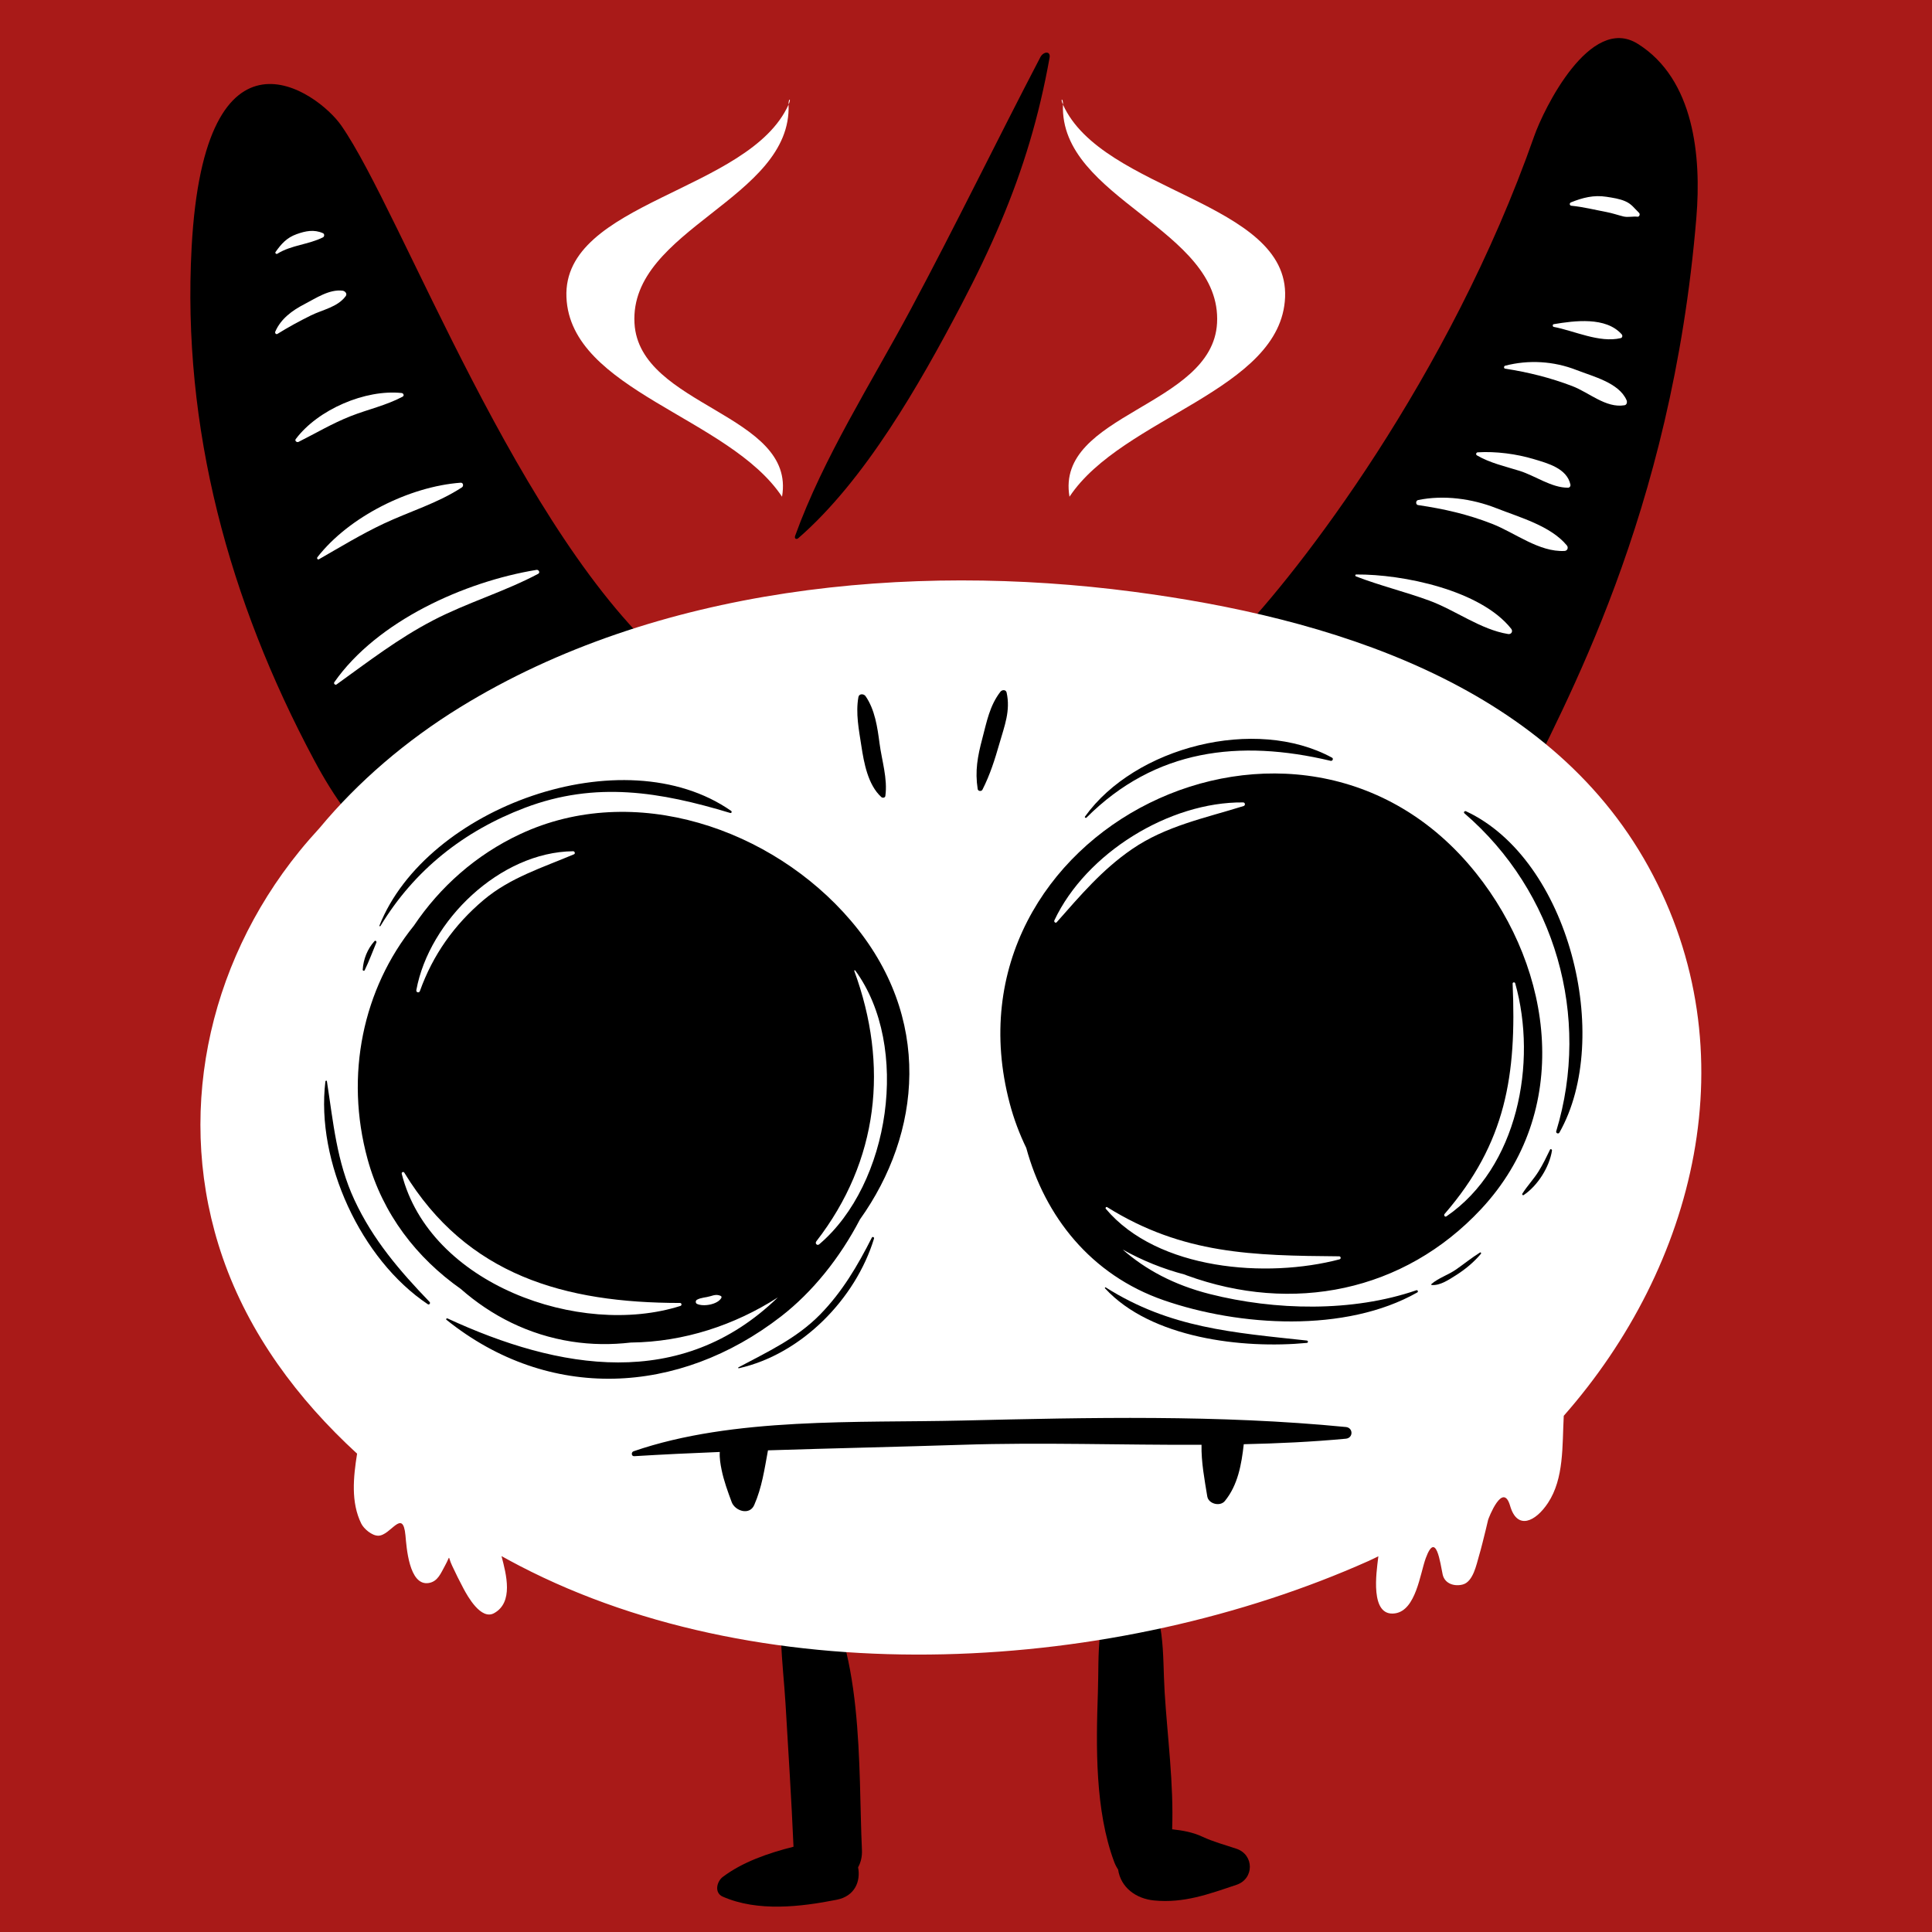 <?xml version="1.0" encoding="UTF-8"?>
<svg id="_Слой_1" data-name="Слой 1" xmlns="http://www.w3.org/2000/svg" viewBox="0 0 1000 1000">
  <rect width="1000" height="1000" fill="#a91a18"/>
  <g>
    <g>
      <path d="m420.63,815.34c-3.64-4.72-10.96-4.66-12.93,1.69-6.32,20.39-2.35,43.82-1.11,64.91,1.45,24.64,3.06,49.27,4.13,73.93-13.06,3.27-26.45,7.93-36.63,15.64-3.08,2.33-4.53,8.2,0,10.19,18.02,7.9,40.17,5.34,59.01,1.6,9.38-1.86,12.44-9.54,11.05-16.78,1.35-2.45,2.15-5.39,1.99-8.96-1.99-42.14,1.47-107.27-25.52-142.23Z"/>
      <path d="m640.02,956.92c-5.94-2.01-11.92-3.56-17.61-6.22-5.09-2.38-10.35-3.28-15.71-3.86.87-23.38-2.46-47.94-3.88-70.91-1.26-20.36.84-40.5-12.24-56.98-2.37-2.99-8.35-2.99-10.72,0-13.12,16.55-10.88,36.53-11.59,56.98-.98,28.13-1.49,61.12,8.42,87.76.5,1.35,1.2,2.71,2.04,4,1.38,9.31,9.28,15.08,18.58,15.98,15.48,1.51,28.21-3.24,42.71-8.1,9.22-3.09,9.19-15.54,0-18.65Z"/>
    </g>
    <path d="m847.66,22.66c-24.58-15.37-48.62,33.72-53.56,47.81-43.84,124.97-122.33,226.37-154.41,259.32-24.95,25.64,116.86,145.96,146.84,83.15,22.84-47.85,78.72-145.64,91.51-300.38,2.59-31.33-1-71.55-30.38-89.91Z"/>
    <path d="m347.45,344.36c-78.63-66.5-139.56-234.61-170.85-279.44-12.06-17.29-70.77-60.18-77.42,63.19-5.04,93.36,19.34,182.8,63.33,265.16,9.86,18.47,23.36,39.18,41.53,50.13,36.82,22.19,170.33-76.27,143.41-99.03Z"/>
    <path d="m853.23,448.62c-52.49-95.3-166.32-129.18-266.71-142.35-116.06-15.22-247.02-2.58-348.35,59.79-28.03,17.26-52.71,38.42-72.69,62.43-3.59,3.93-7.12,7.94-10.51,12.12-48.03,59.21-64.7,138.15-39.67,210.43,13.64,39.38,38.81,73.2,69.53,101.38-1.94,12.19-3.28,25.19,2.18,36.23,1.28,2.59,5.44,6.23,8.75,6.23,6.51,0,12.76-14.57,14.11-.12.52,5.51,1.73,26.33,12.08,24.6,4.72-.79,6.25-5.16,8.42-9.05,3.05-5.5,1.17-5.18,3.66.12,1.88,4.02,3.84,8,5.94,11.92,2.15,4.03,9.05,16.34,15.76,12.63,10.14-5.6,6.37-20,3.85-29.55,3.12,1.72,6.24,3.43,9.37,5.05,129.47,67.23,309.16,55.72,439.5-2.56,1.69-.75,3.33-1.6,5-2.39-.06.46-.13.87-.18,1.35-.74,6.47-4.44,30.13,8.83,28.19,10.81-1.58,12.93-20.55,15.87-28.57,5.35-14.57,7.51,2.66,8.75,8.44,1.06,4.86,6.18,6.36,10.46,5.18,5.34-1.47,7.03-10.34,8.3-14.65,1.32-4.43,2.37-8.99,3.5-13.47.41-1.77.83-3.54,1.26-5.3.18-.73,7.63-20.28,11.4-7.26,3.69,12.73,13.17,8.2,19.6-1.54,8.37-12.68,7.33-29.52,8.16-45.08,68.19-77.48,96.63-188.33,43.84-284.19Z" fill="#fff"/>
    <path d="m174.19,354.28c16.5-11.87,31.93-23.81,50.05-33.23,17.61-9.15,36.74-14.72,54.3-24.03,1.2-.64.31-2.25-.87-2.05-37.18,6.09-82.54,26.47-104.64,58.16-.47.68.48,1.64,1.16,1.15h0Z" fill="#fff"/>
    <path d="m165.11,289.46c11.1-6.36,21.94-12.98,33.52-18.43,13.66-6.42,27.81-10.51,40.46-18.77,1-.65.71-2.51-.65-2.41-26.36,1.93-57.79,17.52-74.14,38.55-.44.58.11,1.47.81,1.06h0Z" fill="#fff"/>
    <path d="m154.53,228.71c9.03-4.51,17.5-9.59,26.94-13.3,9.15-3.6,18.23-5.48,26.94-10.1.97-.52.41-1.79-.51-1.88-18.8-2-43.34,8.52-54.82,23.83-.7.93.6,1.89,1.46,1.46h0Z" fill="#fff"/>
    <path d="m143.64,172.81c5.59-3.48,11.38-6.62,17.28-9.54,6.18-3.05,13.79-4.26,18.03-10.01.94-1.27-.39-2.63-1.6-2.79-6.9-.89-13.9,3.93-19.83,6.99-6.28,3.25-12.17,7.55-15.04,14.2-.3.71.36,1.64,1.16,1.15h0Z" fill="#fff"/>
    <path d="m143.55,131.34c7.16-4.5,16.23-4.74,23.64-8.5.78-.39.83-1.76,0-2.13-4.65-2.08-9.05-1.17-13.69.5-5.09,1.83-7.85,4.97-10.87,9.21-.4.56.37,1.27.92.92h0Z" fill="#fff"/>
    <path d="m701.86,298.34c12.42,4.8,25.34,7.92,37.84,12.49,13.63,4.99,26.63,15.04,40.91,17.34,1.67.27,2.63-1.41,1.59-2.72-15.83-20.01-56.06-28.28-80.21-28.1-.6,0-.65.79-.13.99h0Z" fill="#fff"/>
    <path d="m733.98,261.42c13.55,2.01,25.55,4.73,38.32,9.71,11.93,4.65,24.32,14.72,37.5,14.04,1.54-.08,2.13-1.74,1.19-2.87-8.39-10.14-24.42-14.5-36.46-19.25-12.54-4.95-27.34-6.97-40.55-4.22-1.26.26-1.33,2.4,0,2.6h0Z" fill="#fff"/>
    <path d="m764.46,235.7c6.71,3.95,14.74,5.72,22.12,8.03,7.99,2.5,16.57,8.79,25.02,8.7.87-.01,1.42-.81,1.24-1.64-1.83-8.39-11.73-10.98-18.95-13.15-9.03-2.71-19.6-4.09-29.01-3.52-.81.05-1.18,1.13-.43,1.57h0Z" fill="#fff"/>
    <path d="m779.05,190.81c12.04,1.88,23.25,4.66,34.65,8.99,8.81,3.34,17.49,11.56,27.13,9.96,1.26-.21,1.5-1.69,1.07-2.64-3.96-9.02-17.24-12.2-25.92-15.6-11.76-4.61-24.76-5.39-36.93-2.22-.71.19-.79,1.39,0,1.52h0Z" fill="#fff"/>
    <path d="m804.22,169.2c10.78,2.06,23.59,8.4,34.65,5.82.91-.21,1.07-1.34.52-1.97-8.19-9.24-24.42-7.06-35.17-5.26-.7.12-.69,1.28,0,1.41h0Z" fill="#fff"/>
    <path d="m813.4,106.5c6.08.59,12.21,2.14,18.21,3.27,2.94.55,5.77,1.56,8.67,2.27,2.34.57,4.89-.15,7.25.13,1.05.13,1.51-1.35.83-2.01-2.57-2.48-3.83-4.57-7.17-6.01-3.03-1.31-6.46-1.79-9.7-2.3-6.56-1.03-12.34.47-18.35,2.89-.95.38-.8,1.67.24,1.76h0Z" fill="#fff"/>
    <g>
      <path d="m188.74,502.21c2.3-4.67,4.04-9.55,6.06-14.33.25-.6-.46-1.32-.97-.75-3.65,4.05-5.77,9.37-6.09,14.81-.03.52.76.74,1,.27Z"/>
      <path d="m753.71,657.05c-4.01,2.82-9.2,4.42-12.83,7.59-.2.18-.03.46.2.48,4.32.37,8.93-2.8,12.44-5.01,4.86-3.07,9.3-6.74,13.01-11.14.29-.35-.08-.93-.51-.66-4.27,2.69-8.19,5.85-12.31,8.74Z"/>
      <path d="m445.11,631.17c31.74-44.48,38.05-104.59-4.81-154.75-40.57-47.48-112.08-72.3-171.1-44.67-22.91,10.72-41.52,27.37-54.97,47.38-26.33,32.6-35.89,77.35-23.98,120.83,7.82,28.57,25.5,51.15,48.24,67.19,15.85,13.92,35.14,23.78,57.39,27.25,10.37,1.62,20.62,1.66,30.63.5,27.56-.29,53.76-9.04,76.1-23.36-50.14,48.63-113.38,37.49-170.99,10.88-.43-.2-.97.36-.54.7,53.05,42.63,120.3,39.25,173.22-1.77,16.33-12.66,30.45-30.31,40.81-50.19Zm-22.59,11.35c32.34-41.72,37.59-91.16,19.65-139.98-.11-.32.34-.45.52-.21,28.71,39.25,18,110.62-18.66,141.71-1.07.91-2.34-.44-1.5-1.51Zm-125.84-201.92c.78,0,1.23,1.23.43,1.57-16.24,6.89-33.05,12.06-46.8,23.66-15.18,12.81-26.26,28.42-32.97,47.14-.42,1.17-2.06.71-1.84-.51,6.62-35.95,43.35-71.49,81.17-71.86Zm55.51,235.35c-52.2,16.55-129.87-11.28-144.25-68.42-.2-.81.9-1.27,1.33-.56,32.45,53.25,83.09,67.4,142.71,67.44.9,0,1.05,1.28.21,1.54Zm21.18-4.16c-1.88,3.44-9.31,4.69-12.63,3.09-.84-.41-.77-1.71,0-2.13,2.1-1.18,4.66-1.13,6.96-1.84,1.99-.62,3.49-1.01,5.4-.12.37.17.44.68.27,1Z"/>
      <path d="m451.27,640.57c-7.34,14.51-15.34,28.13-26.79,39.82-12.2,12.44-27.2,19.31-42.28,27.36-.26.14-.08.52.2.46,32.42-7.23,60.48-35.86,70-67.16.2-.67-.81-1.11-1.13-.48Z"/>
      <path d="m183.49,621.17c-9.28-19.9-10.96-40.23-14.29-61.55-.08-.48-.72-.29-.77.11-5.05,41.44,18.42,92.31,53.02,115.34.73.49,1.49-.58.91-1.19-15.6-16.21-29.28-32.14-38.87-52.71Z"/>
      <path d="m676.39,695.1c.8-.08.79-1.15,0-1.24-38.19-4.14-70.78-6.42-104.06-27.5-.3-.19-.6.23-.37.48,23.82,25.91,71.32,31.41,104.43,28.25Z"/>
      <path d="m763.94,451.87c-91.53-114.54-278.56-21.88-241.32,119.22,2.18,8.25,5.1,15.91,8.57,23.07,9.64,35.37,33.34,65.72,71.13,78.83,39.08,13.56,94.04,17.07,131.28-4.03.6-.34.2-1.36-.47-1.13-33.26,11.45-73.27,10.47-106.87,1.98-18.75-4.74-33.44-12.75-45.16-23.05,10.11,5.67,20.92,10.02,32.13,12.96.34.13.68.29,1.03.42,54.74,19.96,112.34,8.56,152.38-34.34,47.16-50.54,37.64-123.46-2.69-173.93Zm-216.96,25.46c-.63.71-1.59-.19-1.24-.95,16.35-34.76,59.48-61.41,97.7-61.05,1.09.01,1.28,1.55.25,1.87-19.97,6.25-40.23,10.25-57.84,22.37-15.4,10.59-26.64,23.91-38.88,37.75Zm146.39,174.49c-37.65,9.95-94.19,5.67-120.99-26.12-.39-.46.11-1.24.68-.88,39.2,24.44,75.42,25.07,120.1,25.45.88,0,1.07,1.32.21,1.54Zm55.29-22.24c-.78.53-1.51-.59-.95-1.23,31.91-36.89,37.27-71.98,35.22-119.23-.04-.77,1.12-.9,1.33-.18,11.6,41.13,1.28,95.4-35.59,120.64Z"/>
      <path d="m196.91,479.32c17.55-29.01,43.18-49.23,74.8-61.22,36.67-13.9,70.07-8.23,106.27,2.69.68.2.98-.71.45-1.08-55.71-38.87-157.76-1.86-182.04,59.39-.12.3.36.48.52.21Z"/>
      <path d="m758.78,419.9c-.65-.3-1.43.53-.81,1.06,47.07,40.47,65.58,105.17,47.53,164.58-.3.98,1.14,1.58,1.64.69,27.78-49.01,5.16-141.45-48.36-166.33Z"/>
      <path d="m802.28,595.08c-1.86,3.84-3.68,7.65-5.95,11.27-2.52,4.03-5.85,7.49-8.38,11.52-.27.42.27.97.69.69,7.22-4.78,13.35-14.5,14.66-23.04.09-.58-.72-1.06-1.02-.44Z"/>
      <path d="m561.59,422.64c-.32.45.38.95.75.58,35.62-35.61,79.29-40.62,126.4-29.42.97.23,1.62-1.14.7-1.64-39.61-21.55-101.94-5.62-127.84,30.48Z"/>
      <path d="m696.61,738.62c-65.7-6.43-132.66-4.91-198.59-3.35-53.89,1.28-118.54-1.9-170.09,15.91-1.31.46-1.19,2.63.34,2.54,14.73-.9,29.51-1.6,44.29-2.18-.22,3.08.37,6.45.94,9.25,1.15,5.67,3.21,11.26,5.22,16.69,1.68,4.54,9.2,7.11,11.66,1.52,4.01-9.12,5.33-18.59,7.12-28.31,33.53-1.07,67.09-1.79,100.51-2.87,41.21-1.34,82.6.18,123.9,0-.2,8.83,1.58,18.16,2.97,26.71.63,3.89,6.62,5.42,9.09,2.4,6.77-8.25,8.64-19.04,9.8-29.41,17.64-.39,35.26-1.2,52.83-2.85,3.91-.37,3.89-5.68,0-6.06Z"/>
      <path d="m508.51,408.74c3.99-7.85,6.38-15.52,8.83-24.01,2.6-9.02,5.76-16.88,3.69-26.25-.36-1.67-2.39-1.52-3.23-.42-5.59,7.25-7.05,15.49-9.36,24.22-2.45,9.24-3.85,16.72-2.39,26.14.18,1.16,1.97,1.31,2.46.32Z"/>
      <path d="m456.15,412.55c.62.57,1.97.45,2.11-.56,1.24-8.96-1.85-18.37-3.01-27.23-1.09-8.3-2.39-17.43-7.24-24.44-.9-1.29-3.36-1.4-3.7.48-1.49,8.42.25,16.88,1.52,25.23,1.35,8.86,3.42,20.22,10.32,26.51Z"/>
    </g>
    <g>
      <g>
        <path d="m553.57,257.1c-7.41-43.02,73.98-46.57,76.37-89.82,2.7-48.72-81.62-64.39-79.75-113.14.13-3.38-1.61-3.58,0,0,20.34,45.28,117.03,50.08,114.97,99.71-2.01,48.41-84.23,62-111.59,103.25-.73,1.09,0,0,0,0Z" fill="#fff"/>
        <path d="m404.78,257.1c7.41-43.02-73.98-46.57-76.37-89.82-2.7-48.72,81.62-64.39,79.75-113.14-.13-3.38,1.61-3.58,0,0-20.34,45.28-117.03,50.08-114.97,99.71,2.01,48.41,84.23,62,111.59,103.25.73,1.09,0,0,0,0Z" fill="#fff"/>
      </g>
      <path d="m411.55,277.37c14.71-40.7,39.5-79.24,59.92-117.39,23.01-42.98,44.46-87.14,67.01-130.37,1.56-3,5.43-3.41,4.78.26-5.49,30.66-13.63,57.5-25.18,84.88-5.91,14.02-12.72,28.18-20.52,43.07-11.04,21.06-23.43,43.49-37.19,64.33-14.26,21.61-30,41.51-47.22,56.45-.9.78-2.12.24-1.59-1.22h0Z"/>
    </g>
  </g>
</svg>
